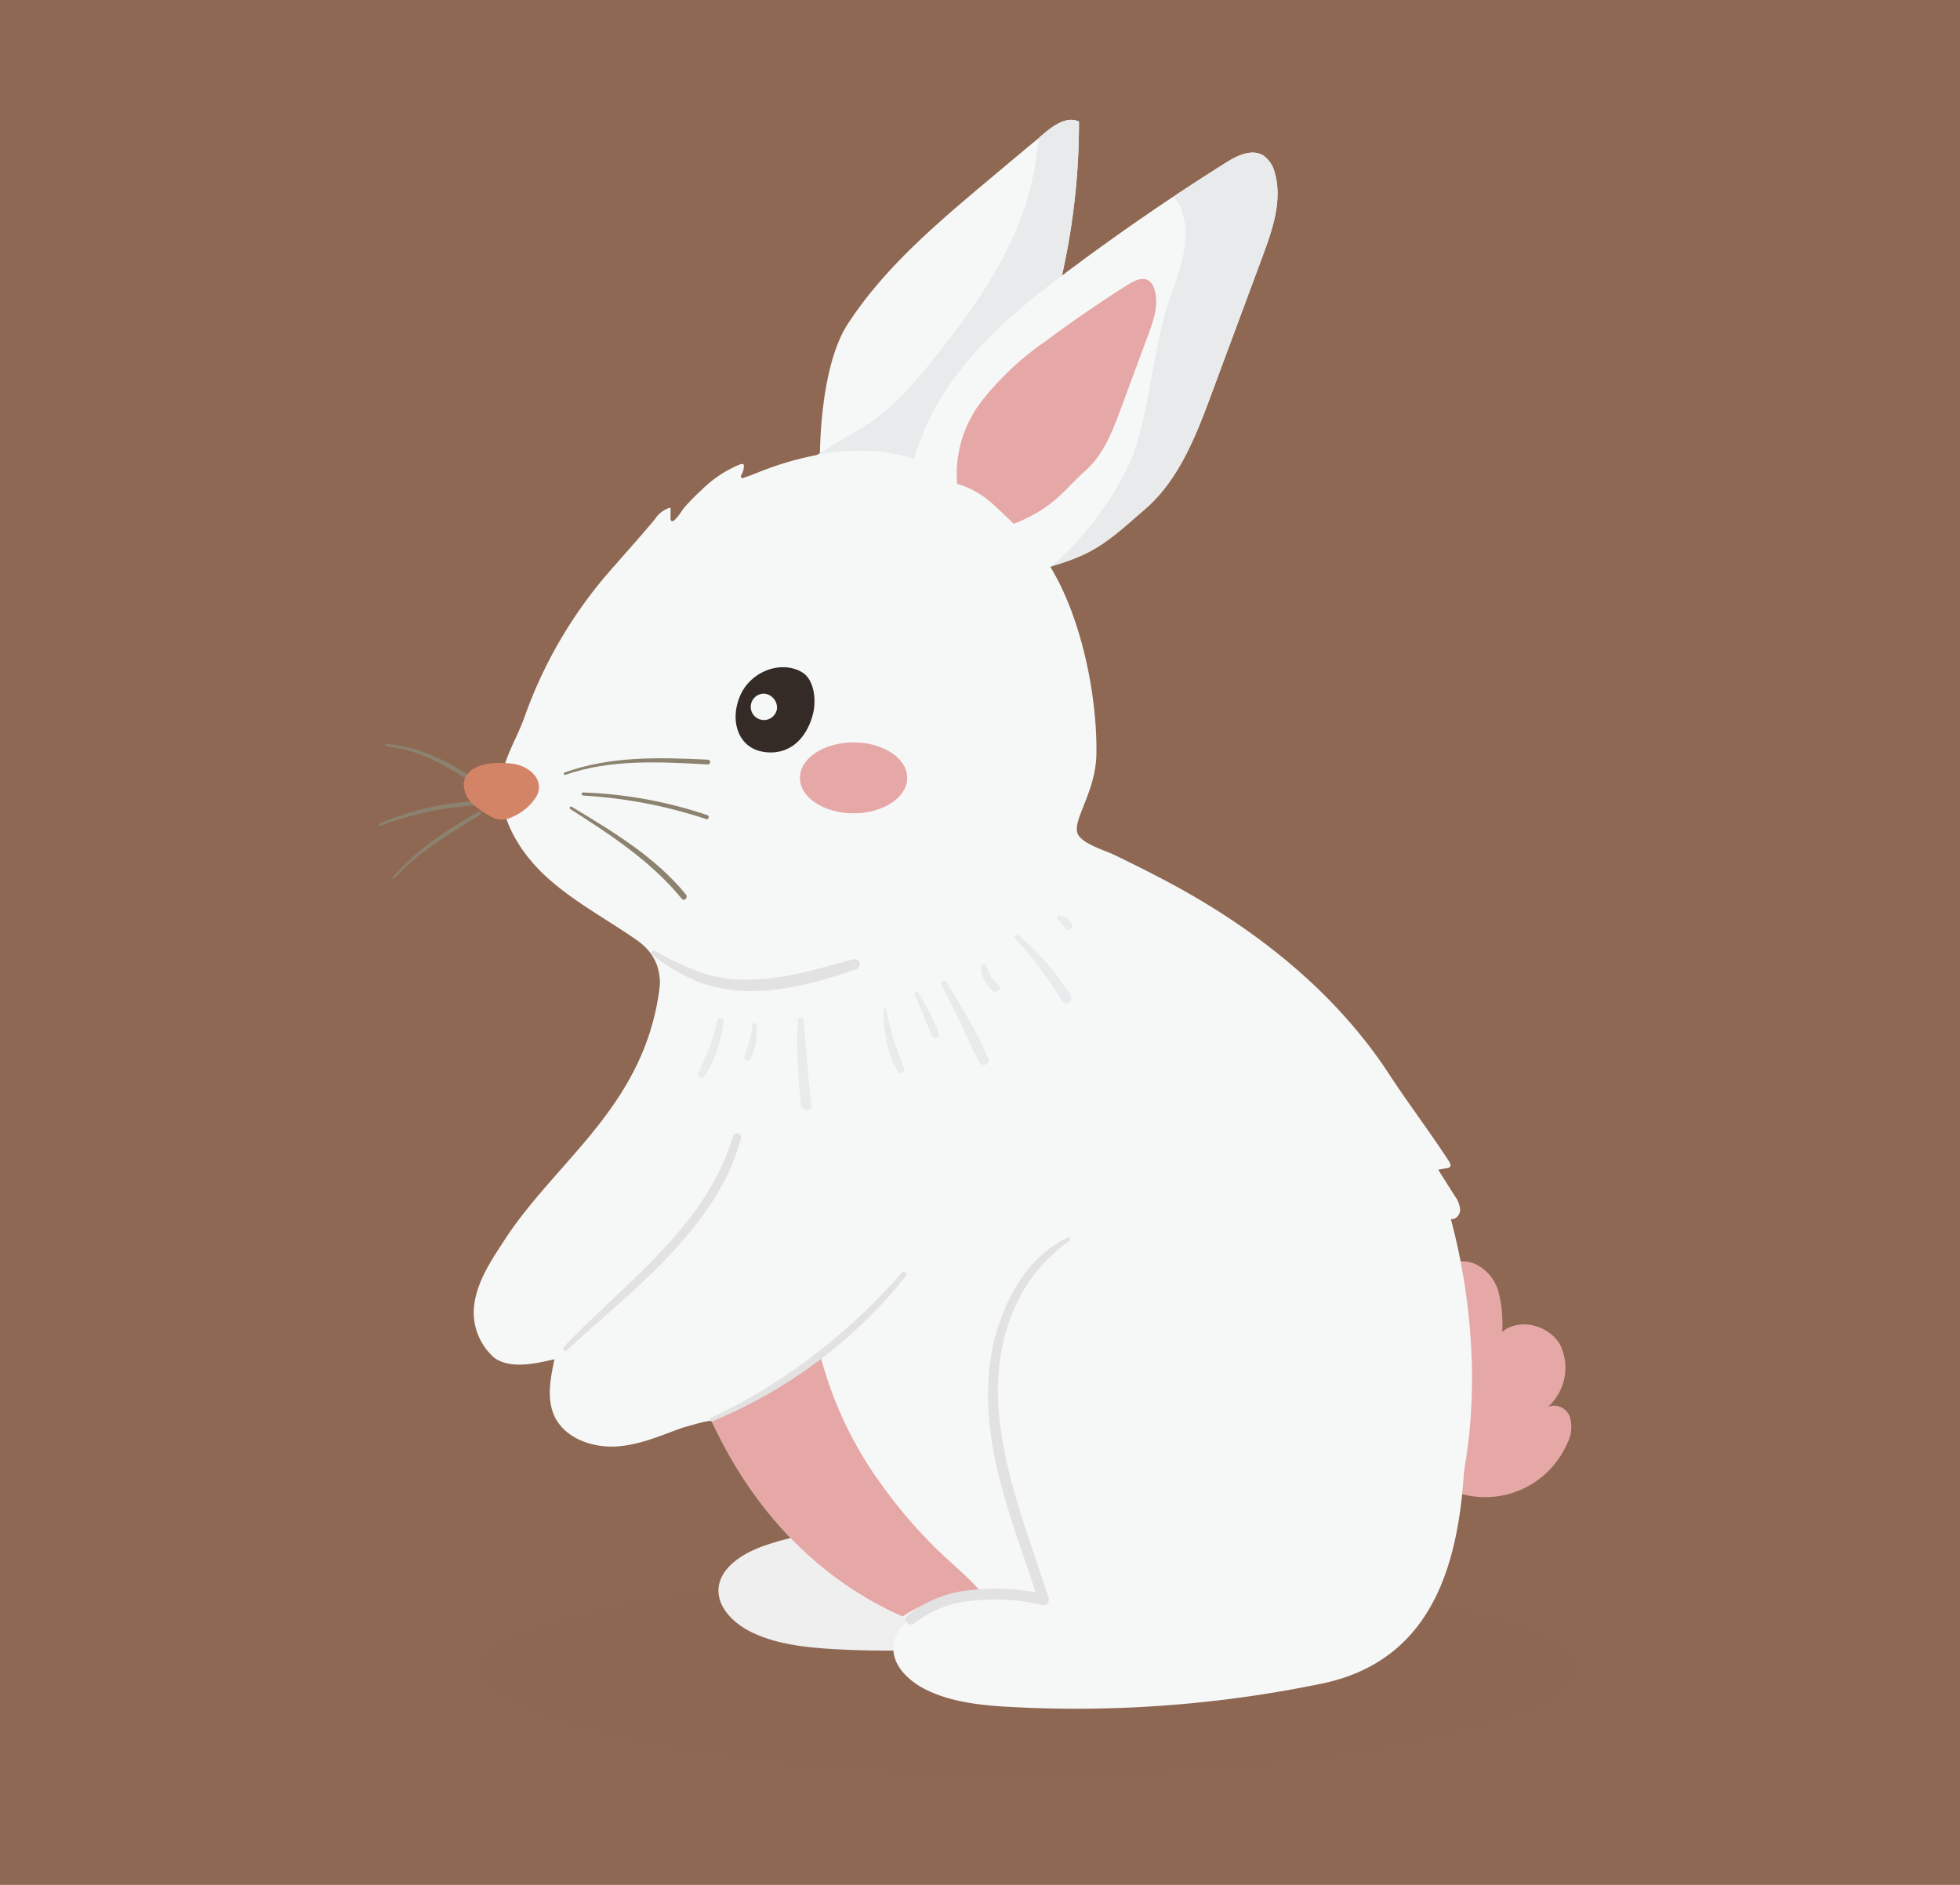 <svg xmlns="http://www.w3.org/2000/svg" viewBox="0 0 260 250"><defs><style>.cls-1{isolation:isolate;}.cls-2,.cls-3{fill:#8e6852;}.cls-12,.cls-3,.cls-9{mix-blend-mode:multiply;}.cls-3{opacity:0.22;}.cls-4{fill:#efefef;}.cls-5{fill:#e6a7a7;}.cls-6{fill:#f6f7f7;}.cls-7{fill:#e9eaeb;}.cls-8{fill:none;}.cls-10{fill:#8b826f;}.cls-11{fill:#d38467;}.cls-12{opacity:0.35;}.cls-13{fill:#342b27;}.cls-14{fill:#e2e2e2;}</style></defs><g class="cls-1"><g id="Layer_24" data-name="Layer 24"><rect class="cls-2" width="260" height="250"/><path class="cls-3" d="M209.59,221.28c0,7.14-32.76,14.62-73.12,14.62s-73-7.48-73-14.62,32.71-12.93,73.07-12.93S209.59,214.14,209.59,221.28Z"/><path class="cls-4" d="M120,156.86c-5,3-8,8.41-9.47,13.91a40.27,40.27,0,0,0,5.32,32.57,32.8,32.8,0,0,0-14.64,1.74c-2.81,1-5.84,2.95-5.91,5.85,0,2.36,2,4.31,4.13,5.42,3.3,1.69,7.12,2.12,10.85,2.36a121.1,121.1,0,0,0,24.37-1c7.25-1,20.76-.48,26.21-5.2,4.94-4.29,9.77-6.77,9.17-40.31"/><path class="cls-5" d="M187.19,171.18c2.27-2.25,5.29-4.7,8.3-3.62a5.75,5.75,0,0,1,3.31,3.86,17.28,17.28,0,0,1,.47,5.23c2.32-1.92,6.25-.88,7.71,1.75a7,7,0,0,1-1.63,8.2,2.21,2.21,0,0,1,2.9,1.34,4.67,4.67,0,0,1-.36,3.52,11.86,11.86,0,0,1-18.61,4.24"/><path class="cls-6" d="M143.13,16.13a92.21,92.21,0,0,1-17,53.47l-.9,1.24-15.12,4.1a47.94,47.94,0,0,1-1.18-8,66,66,0,0,1-.17-6.8c.15-6.66,1.23-13.38,3.7-17.17,4.55-7,10.93-12.57,17.3-17.95,2.71-2.27,5.42-4.55,8.14-6.8l.7-.58C139.9,16.53,141.62,15.4,143.13,16.13Z"/><path class="cls-7" d="M143.13,16.13a92.21,92.21,0,0,1-17,53.47l-.46-.21c-3.55-1.56-7.57-1.39-11.45-1.63a23.84,23.84,0,0,1-5.29-.86,10.78,10.78,0,0,1-5.26-3.23c-.19-.23,2.34-1.87,5.09-3.57s6-3.58,6.45-3.9c4.19-2.82,7.23-6.77,10.33-10.75,5.4-6.91,10.29-14.61,11.72-23.27.22-1.32.35-2.68.64-4l.7-.58C139.9,16.53,141.62,15.4,143.13,16.13Z"/><path class="cls-6" d="M193,200.33c-3.47,12.14-16.27,15.58-27.63,17-7.29.89-14.56.14-21.79.79a47.9,47.9,0,0,1-23.81-3.7c-11.08-4.87-19.88-14-25.4-26.06a67.9,67.9,0,0,1-2.7-6.86c-4.59-13.85-5.18-28.67-4.91-43.14.09-5.18,2.79-10.13-2.33-13.7-3.92-2.72-8.19-5-11.72-8.15s-6.38-7.59-6.25-12.35c.1-3.3,2.13-6.14,3.19-9.26A59.76,59.76,0,0,1,81.55,75c1.8-2.07,3.62-4.07,5.36-6.19a3.6,3.6,0,0,1,1.9-1.45.14.14,0,0,1,.14,0s0,.09,0,.15l0,1.22a.48.48,0,0,0,.09.35c.37.39,1.47-1.45,1.69-1.71A28.85,28.85,0,0,1,93,65.05a15.66,15.66,0,0,1,5.2-3.47c.13,0,.31-.09.41,0a.35.35,0,0,1,.07.25A2.45,2.45,0,0,1,98.34,63c-.06.11-.12.24,0,.34s.24.09.37,0c1-.3,1.87-.71,2.83-1.06a41.38,41.38,0,0,1,8.19-2.17,30,30,0,0,1,5.36-.32c9.68.35,18.89,7,24,15,4.35,6.87,6.48,17.49,6.35,25.24-.07,5.06-3.32,8.88-2.45,10.62.66,1.31,3.62,2.15,4.81,2.73,3.63,1.76,7.23,3.56,10.72,5.6,10.1,5.9,19.29,13.61,25.73,23.46,2.58,3.95,5.43,7.68,8,11.65.12.2.25.45.12.65a.65.65,0,0,1-.43.2l-1.16.2,2.2,3.48a3.52,3.52,0,0,1,.71,1.83c0,.66-.57,1.35-1.23,1.24C195.73,173.87,196.43,188.18,193,200.33Z"/><path class="cls-6" d="M120.41,70.68c-.88-7.25,1.85-14.58,6.1-20.42s9.91-10.39,15.65-14.67q9.94-7.41,20.42-14c1.52-.95,3.46-1.91,5-.95a4,4,0,0,1,1.5,2.3c1.07,3.62-.26,7.48-1.57,11L160.8,52c-2.06,5.57-4.28,11.38-8.64,15.3-5.93,5.33-15.46,6.89-18.56,14.35"/><path class="cls-7" d="M167.48,34,160.8,52c-2.06,5.57-4.27,11.37-8.64,15.29-5.81,5.22-7.33,6.25-13.16,8,2.95-1.59,9.25-9.44,11.31-15,2.23-6,2.75-15,5-21.06,1.31-3.53,2.63-7.39,1.56-11a4.07,4.07,0,0,0-1.24-2.12c2.3-1.54,4.62-3,7-4.52,1.53-1,3.47-1.9,5-.95a4,4,0,0,1,1.5,2.31C170.12,26.55,168.79,30.41,167.48,34Z"/><path class="cls-5" d="M120.34,103.17c0,2.6-3.18,4.7-7.11,4.7s-7.12-2.1-7.12-4.7,3.19-4.7,7.12-4.7S120.34,100.57,120.34,103.17Z"/><path class="cls-6" d="M143.2,164.47c-5,3-8,8.41-9.46,13.91A40.19,40.19,0,0,0,139.06,211a32.8,32.8,0,0,0-14.64,1.74c-2.82,1-5.85,2.95-5.91,5.85-.05,2.37,2,4.31,4.13,5.42,3.3,1.69,7.12,2.13,10.85,2.36a160.77,160.77,0,0,0,42.11-3.12c20.19-4.39,19-27.48,18.67-43.8"/><path class="cls-8" d="M104.68,143.7a145.66,145.66,0,0,0-36.33,24.76c-2,1.84-3.94,3.8-5,6.3s-.84,5.67,1.11,7.53a9.51,9.51,0,0,0,5,2.06,56.75,56.75,0,0,0,45.08-11.68"/><path class="cls-5" d="M134.48,69.48c5.43-2.19,6.39-4.26,9.59-7.13,2.35-2.11,3.54-5.24,4.65-8.24l3.6-9.72c.71-1.91,1.42-4,.84-5.94a2.11,2.11,0,0,0-.8-1.24c-.82-.51-1.86,0-2.68.51q-5.64,3.56-11,7.55a38.57,38.57,0,0,0-8.43,7.9,15.83,15.83,0,0,0-3.28,11,11.69,11.69,0,0,1,4.35,2.36C132.16,67.21,134.48,69.48,134.48,69.48Z"/><path class="cls-6" d="M87.76,127.54C87.2,145.7,74.39,153,66.93,164.46c-1.87,2.86-3.88,5.84-4.08,9.25a8,8,0,0,0,2.71,6.37c2.16,1.58,5.62.75,8,.2-.55,2.52-1.08,5.25,0,7.58,1.36,2.84,4.84,4.13,8,4s6.11-1.47,9.08-2.53l.07,0c.56-.18,3.52-1.05,3.66-.84,6,8.66,11.06,17.39,19.93,23.15l.39.24"/><g class="cls-9"><path class="cls-10" d="M75,102.77c6-2.11,12.61-1.72,18.9-1.38.4,0,.4-.61,0-.63-6.38-.3-12.88-.51-19,1.7-.2.07-.11.38.08.31Z"/></g><g class="cls-9"><path class="cls-10" d="M77.34,105.52a63.32,63.32,0,0,1,16.34,3.12c.34.11.48-.42.14-.53a57.79,57.79,0,0,0-16.48-3c-.25,0-.25.37,0,.38Z"/></g><g class="cls-9"><path class="cls-10" d="M75.65,107.31c5.35,3.41,10.74,6.94,14.79,11.9.32.39.87-.17.56-.56-4.09-5-9.71-8.36-15.17-11.65-.2-.12-.37.19-.18.31Z"/></g><g class="cls-9"><path class="cls-10" d="M51.29,99c4.87.44,8.94,3.29,12.95,5.83.3.2.57-.27.28-.47-3.95-2.74-8.32-5.36-13.23-5.67-.2,0-.19.29,0,.31Z"/></g><g class="cls-9"><path class="cls-10" d="M50.46,109.52a43.41,43.41,0,0,1,6.7-1.92,56.19,56.19,0,0,1,7.07-.88.25.25,0,0,0,0-.49,37,37,0,0,0-13.86,3c-.21.09-.12.42.09.34Z"/></g><g class="cls-9"><path class="cls-10" d="M52.29,116.54c3.2-3.54,7.43-6,11.45-8.48a.24.24,0,0,0-.24-.41c-4.17,2.42-8.24,5-11.4,8.7-.11.13.08.32.19.19Z"/></g><path class="cls-11" d="M67.09,101.21c-2.15-.13-5.07.23-5.55,2.52a3.47,3.47,0,0,0,1.07,2.81,6.6,6.6,0,0,0,.76.64,13.9,13.9,0,0,0,2.21,1.35,2.85,2.85,0,0,0,2.41-.21,6.81,6.81,0,0,0,3.17-2.7c1.19-2.25-1.06-4-3.06-4.31C67.8,101.27,67.45,101.23,67.09,101.21Z"/><g class="cls-12"><path class="cls-11" d="M71.17,105.62A7,7,0,0,1,68,108.33a2.88,2.88,0,0,1-2.41.2,16.2,16.2,0,0,1-1.76-1,3.4,3.4,0,0,0,2-.35A6.88,6.88,0,0,0,69,104.44a2.46,2.46,0,0,0-.5-3.07C70.36,101.8,72.28,103.5,71.17,105.62Z"/></g><path class="cls-13" d="M107.83,94.74a9.24,9.24,0,0,1-.39,1.19c-1.24,3-3.62,4.27-6.34,3.76-3.11-.58-4.34-4-2.95-7.34s5.48-4.81,8.22-3.2C108,90.08,108.33,92.84,107.83,94.74Z"/><path class="cls-6" d="M103.07,94a1.75,1.75,0,1,1-1.73-2A1.87,1.87,0,0,1,103.07,94Z"/><path class="cls-14" d="M86.52,126.63a26.79,26.79,0,0,0,5.89,3.52,19.39,19.39,0,0,0,7,1.3c4.81.05,9.65-1.33,14.15-2.89a.69.69,0,0,0-.37-1.33c-4.45,1.2-8.9,2.62-13.55,2.7A18.94,18.94,0,0,1,93,129a38.43,38.43,0,0,1-6.12-2.89.3.3,0,0,0-.31.52Z"/><path class="cls-14" d="M75.19,179.12c7.07-6.56,15.12-12.62,20.1-21.05a28.21,28.21,0,0,0,3-7.06.55.55,0,0,0-1.07-.29c-2.69,9.13-9.72,15.73-16.44,22.05-2,1.93-4.12,3.84-6,5.9a.32.32,0,0,0,.45.45Z"/><path class="cls-5" d="M130.36,211.4a17.92,17.92,0,0,0-10.63,3c-11.08-4.87-19.88-14-25.4-26.06,5-1.9,14.43-8.8,14.43-8.8A50.52,50.52,0,0,0,117,197a63.88,63.88,0,0,0,6.36,7.57C125.62,206.94,128.27,208.9,130.36,211.4Z"/><path class="cls-14" d="M94.46,188.53a64.44,64.44,0,0,0,21-14,56.33,56.33,0,0,0,4.74-5.37c.23-.3-.28-.68-.53-.4a79.17,79.17,0,0,1-19.13,16c-2,1.18-4.11,2.29-6.25,3.3-.24.11-.06.54.19.44Z"/><path class="cls-14" d="M141.72,164.11c-5.54,2.52-8.74,8.7-10,14.39-1.51,7.05-.24,14.18,1.8,21,1.3,4.33,2.87,8.58,4.24,12.89l.9-.9a27.33,27.33,0,0,0-9.62-.61,15.8,15.8,0,0,0-8.7,3.4c-.7.61.32,1.62,1,1a14.38,14.38,0,0,1,8-3,26.49,26.49,0,0,1,8.87.6.74.74,0,0,0,.9-.9c-4.05-12.77-10.6-27.09-3.74-40.12a21.15,21.15,0,0,1,6.52-7.3.27.27,0,0,0-.27-.46Z"/><path class="cls-7" d="M121.32,132c.45.89.82,1.8,1.21,2.72.18.43.36.87.53,1.3a7.19,7.19,0,0,0,.62,1.42.44.44,0,0,0,.81-.34,6,6,0,0,0-.53-1.46c-.2-.45-.42-.89-.63-1.33-.45-.89-1-1.76-1.47-2.63-.2-.35-.73,0-.54.32Z"/><path class="cls-7" d="M124.92,130.64q1.27,2.58,2.53,5.16c.83,1.72,1.58,3.49,2.52,5.15.34.62,1.45.2,1.17-.49a51.23,51.23,0,0,0-2.61-5.18c-.94-1.7-1.92-3.37-3-5a.38.38,0,0,0-.65.38Z"/><path class="cls-7" d="M129.1,127.72s0,0,0,0,0,0,0,0Z"/><path class="cls-7" d="M130.19,128a2.31,2.31,0,0,0,0,1,4.89,4.89,0,0,0,.34.9,4.24,4.24,0,0,0,1.14,1.48.55.55,0,0,0,.78-.78,8.08,8.08,0,0,1-.6-.57l-.13-.15-.08-.09h0l-.25-.36-.2-.36c0-.07-.05-.13-.08-.19v0l0-.1c-.11-.28-.26-.53-.38-.8a.27.27,0,0,0-.49.06Z"/><path class="cls-7" d="M134.65,124.44a59.31,59.31,0,0,1,6.27,8.35.66.66,0,0,0,1.13-.67,32,32,0,0,0-7-8.1.3.3,0,0,0-.42.42Z"/><path class="cls-7" d="M140.44,122.15l.11,0c.09,0,0,0,0,0s.05,0,0,0l.17.17c.06.06.13.11.18.17a1.54,1.54,0,0,1,.17.19l-.07-.1a2.3,2.3,0,0,1,.23.4l0-.12a2.44,2.44,0,0,0,.1.24l-.05-.12v0l.84-.49-.37-.4a.51.51,0,1,0-.72.72l.38.39a.5.5,0,0,0,.66,0,.51.51,0,0,0,.18-.26l0-.14a.55.55,0,0,0-.07-.25,1.9,1.9,0,0,0-.3-.44,2.43,2.43,0,0,0-.38-.34,1.26,1.26,0,0,0-.45-.22.8.8,0,0,1-.21,0l-.2-.06a.33.33,0,0,0-.4.23.33.33,0,0,0,.23.4Z"/><path class="cls-7" d="M117.27,133.76c0,.74-.11,1.47,0,2.21s.2,1.4.35,2.09a11.28,11.28,0,0,0,1.52,4.06.43.43,0,0,0,.78-.33c-.38-1.33-1-2.59-1.37-3.91-.21-.66-.38-1.33-.53-2a21.65,21.65,0,0,1-.52-2.11c0-.13-.22-.14-.21,0Z"/><path class="cls-7" d="M95.2,135.17c-.07.33-.18.65-.26,1s-.14.58-.22.87c-.16.6-.35,1.19-.57,1.78-.44,1.18-1,2.32-1.5,3.48a.43.43,0,0,0,.75.43,12.1,12.1,0,0,0,1.77-3.56q.3-.93.51-1.86c.08-.34.15-.68.2-1s.06-.67.09-1-.68-.53-.77-.1Z"/><path class="cls-7" d="M99.83,135.85a1.35,1.35,0,0,0-.1.53,4.6,4.6,0,0,1-.06.52,9.46,9.46,0,0,1-.21,1.06,14.58,14.58,0,0,1-.69,2,.49.49,0,0,0,.17.63.47.47,0,0,0,.64-.16,7.55,7.55,0,0,0,.69-2.27,11.79,11.79,0,0,0,.12-1.18v-.55a1.24,1.24,0,0,0-.09-.6.27.27,0,0,0-.47,0Z"/><path class="cls-7" d="M105.83,135.28c0,1-.11,1.92-.09,2.88s.06,1.84.1,2.77c.09,1.87.21,3.75.4,5.62.09.89,1.5.9,1.4,0-.21-1.87-.41-3.75-.56-5.62s-.33-3.77-.48-5.65a.39.39,0,0,0-.77,0Z"/></g></g></svg>